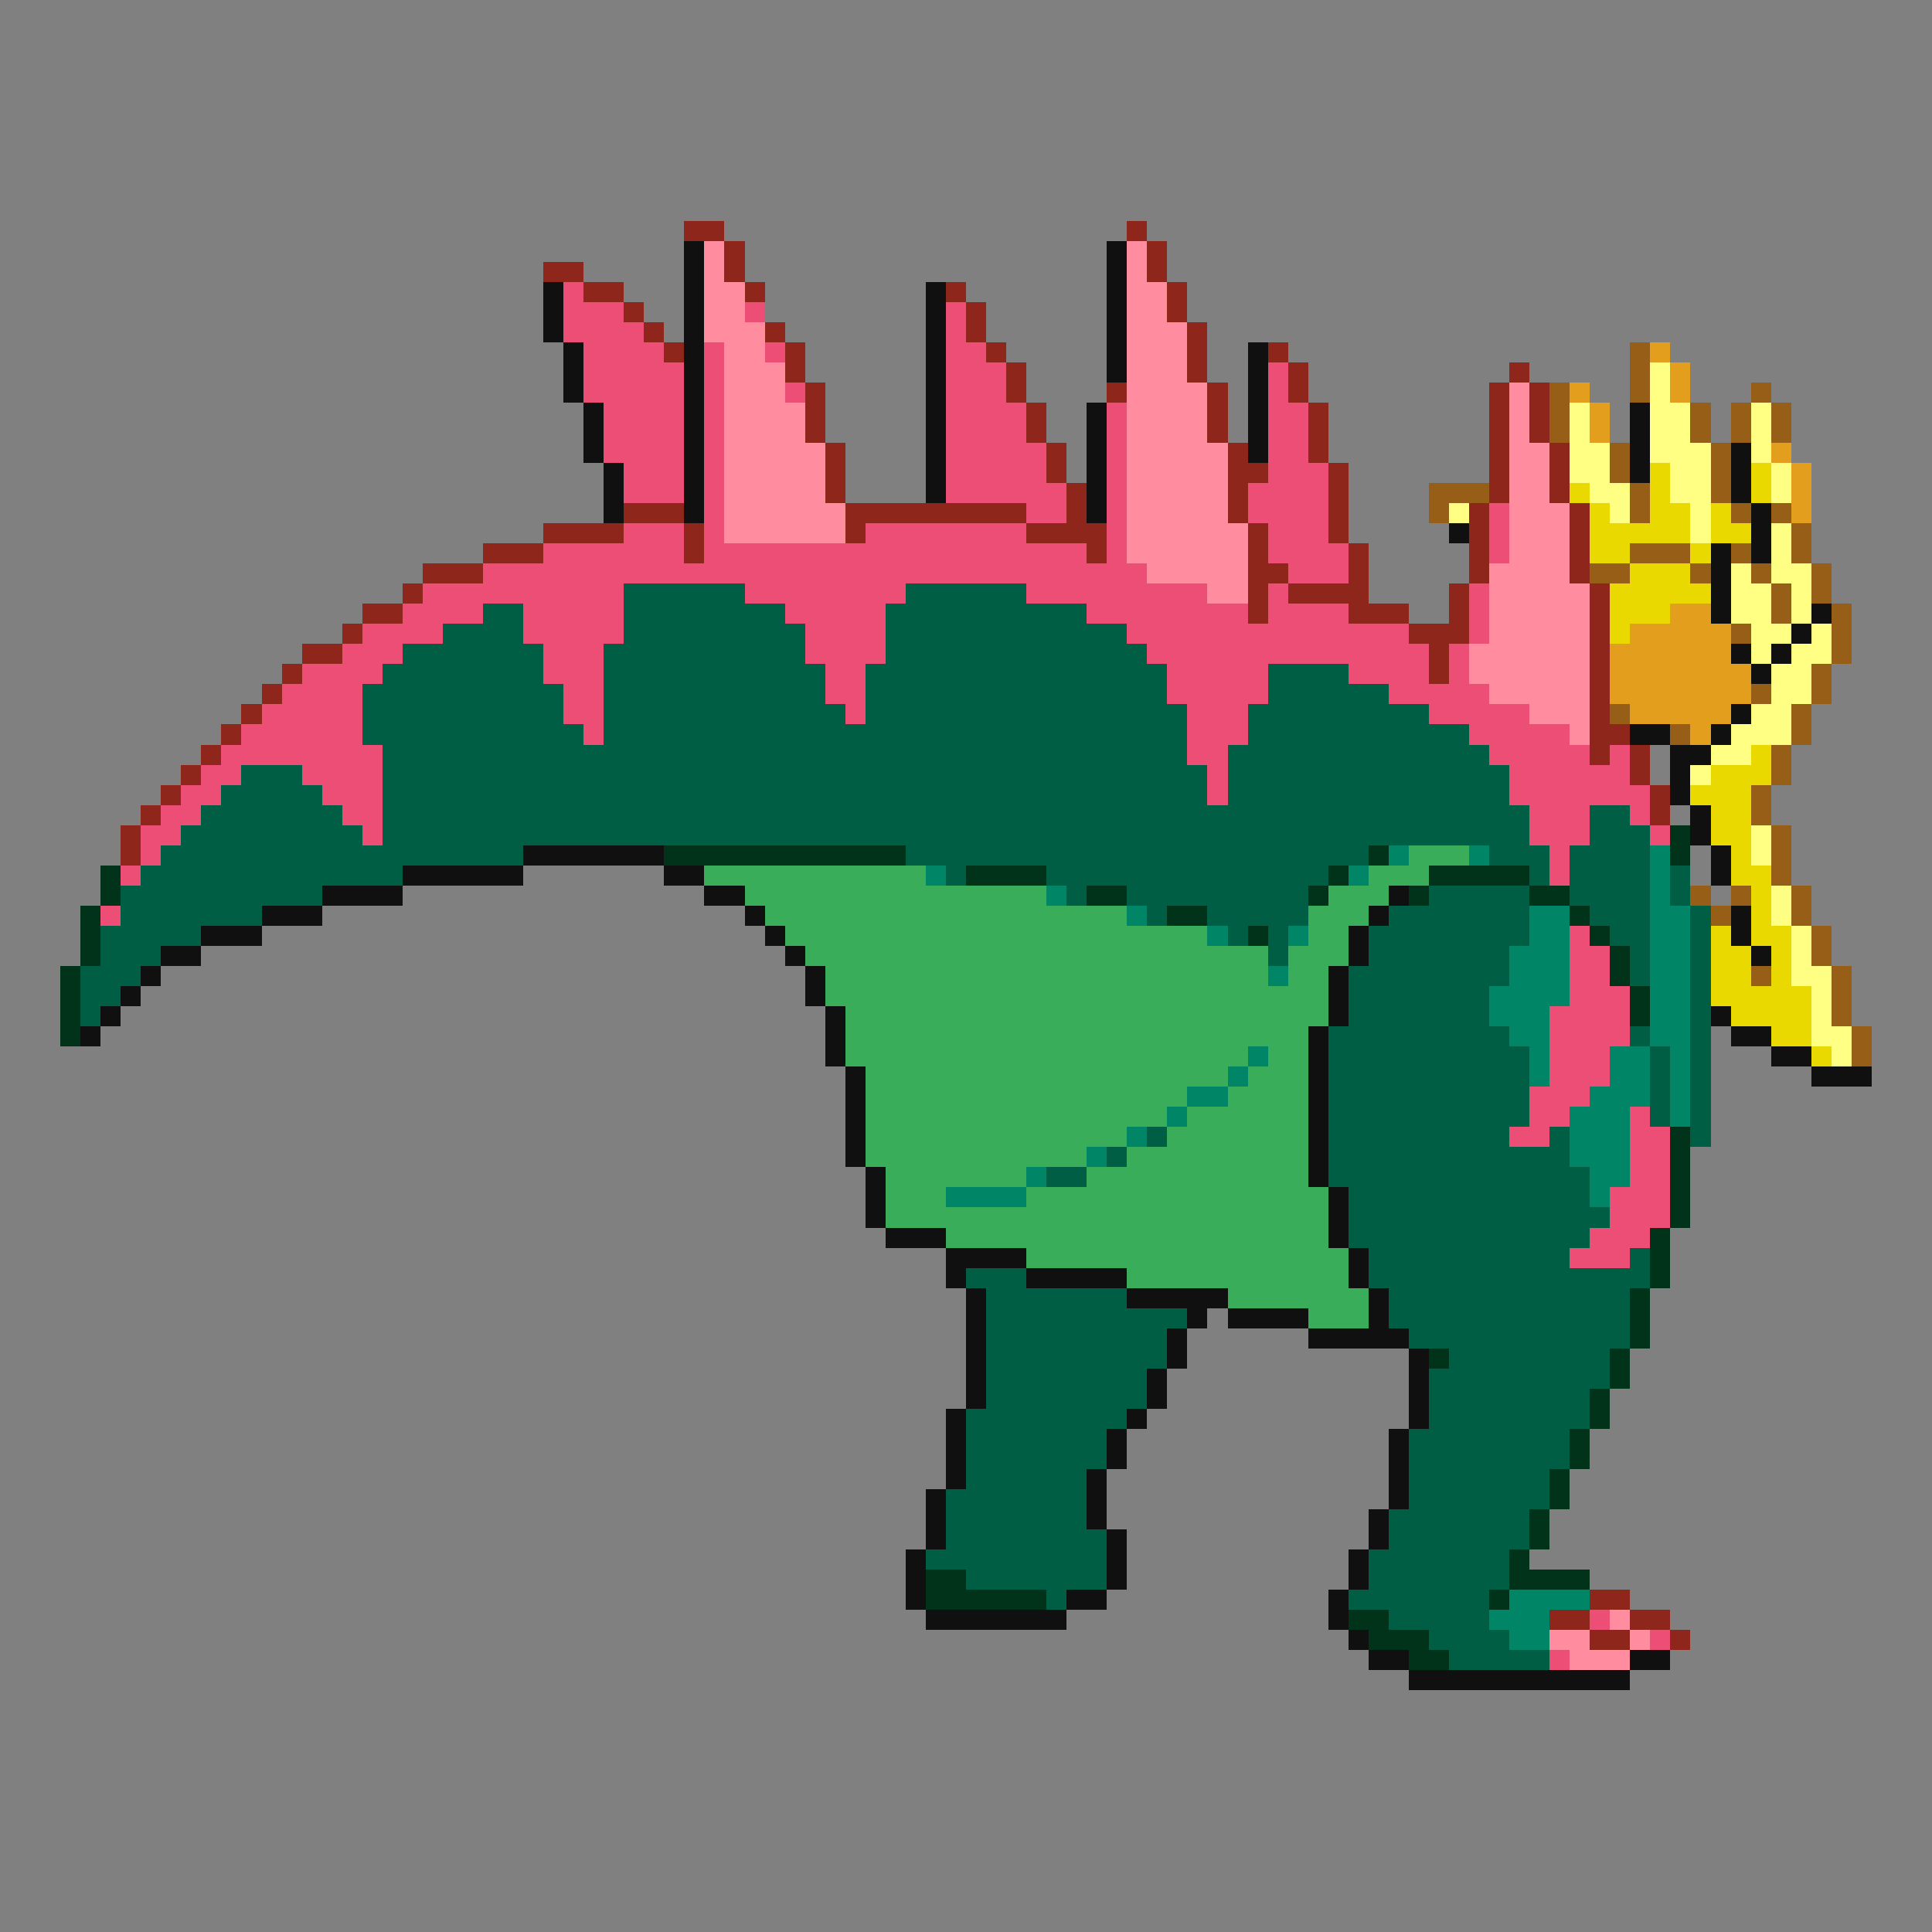 <svg xmlns="http://www.w3.org/2000/svg" viewBox="0 -0.5 96 96" shape-rendering="crispEdges">
<rect x="0" y="-0.5" width="96" height="96" fill="#808080" stroke="none"/>
<path stroke="#8f261b" d="M34 11h2M56 11h1M36 12h1M57 12h1M27 13h2M36 13h1M57 13h1M29 14h2M37 14h1M47 14h1M58 14h1M31 15h1M48 15h1M58 15h1M32 16h1M38 16h1M48 16h1M59 16h1M33 17h1M39 17h1M49 17h1M59 17h1M63 17h1M39 18h1M50 18h1M59 18h1M64 18h1M75 18h1M40 19h1M50 19h1M55 19h1M60 19h1M64 19h1M74 19h1M76 19h1M40 20h1M51 20h1M60 20h1M65 20h1M74 20h1M76 20h1M40 21h1M51 21h1M60 21h1M65 21h1M74 21h1M76 21h1M41 22h1M52 22h1M61 22h1M65 22h1M74 22h1M77 22h1M41 23h1M52 23h1M61 23h2M66 23h1M74 23h1M77 23h1M41 24h1M53 24h1M61 24h1M66 24h1M74 24h1M77 24h1M31 25h3M42 25h9M53 25h1M61 25h1M66 25h1M73 25h1M78 25h1M27 26h4M34 26h1M42 26h1M51 26h4M62 26h1M66 26h1M73 26h1M78 26h1M24 27h3M34 27h1M54 27h1M62 27h1M67 27h1M73 27h1M78 27h1M21 28h3M62 28h2M67 28h1M73 28h1M78 28h1M20 29h1M62 29h1M64 29h4M72 29h1M79 29h1M18 30h2M62 30h1M67 30h3M72 30h1M79 30h1M17 31h1M70 31h3M79 31h1M15 32h2M71 32h1M79 32h1M14 33h1M71 33h1M79 33h1M13 34h1M79 34h1M12 35h1M79 35h1M11 36h1M79 36h2M10 37h1M79 37h1M81 37h1M9 38h1M81 38h1M8 39h1M82 39h1M7 40h1M82 40h1M6 41h1M6 42h1M79 79h2M77 80h2M81 80h2M79 81h2M83 81h1" />
<path stroke="#101010" d="M34 12h1M55 12h1M34 13h1M55 13h1M27 14h1M34 14h1M46 14h1M55 14h1M27 15h1M34 15h1M46 15h1M55 15h1M27 16h1M34 16h1M46 16h1M55 16h1M28 17h1M34 17h1M46 17h1M55 17h1M62 17h1M28 18h1M34 18h1M46 18h1M55 18h1M62 18h1M28 19h1M34 19h1M46 19h1M62 19h1M29 20h1M34 20h1M46 20h1M54 20h1M62 20h1M81 20h1M29 21h1M34 21h1M46 21h1M54 21h1M62 21h1M81 21h1M29 22h1M34 22h1M46 22h1M54 22h1M62 22h1M81 22h1M86 22h1M30 23h1M34 23h1M46 23h1M54 23h1M81 23h1M86 23h1M30 24h1M34 24h1M46 24h1M54 24h1M86 24h1M30 25h1M34 25h1M54 25h1M87 25h1M72 26h1M87 26h1M85 27h1M87 27h1M85 28h1M85 29h1M85 30h1M90 30h1M89 31h1M86 32h1M88 32h1M87 33h1M86 35h1M81 36h2M85 36h1M83 37h2M83 38h1M83 39h1M84 40h1M84 41h1M26 42h7M85 42h1M20 43h6M33 43h2M85 43h1M16 44h4M35 44h2M69 44h1M13 45h3M37 45h1M68 45h1M86 45h1M10 46h3M38 46h1M67 46h1M86 46h1M8 47h2M39 47h1M67 47h1M87 47h1M7 48h1M40 48h1M66 48h1M6 49h1M40 49h1M66 49h1M5 50h1M41 50h1M66 50h1M85 50h1M4 51h1M41 51h1M65 51h1M86 51h2M41 52h1M65 52h1M88 52h2M42 53h1M65 53h1M90 53h3M42 54h1M65 54h1M42 55h1M65 55h1M42 56h1M65 56h1M42 57h1M65 57h1M43 58h1M65 58h1M43 59h1M66 59h1M43 60h1M66 60h1M44 61h3M66 61h1M47 62h4M67 62h1M47 63h1M51 63h5M67 63h1M48 64h1M56 64h5M68 64h1M48 65h1M59 65h1M61 65h4M68 65h1M48 66h1M58 66h1M65 66h5M48 67h1M58 67h1M70 67h1M48 68h1M57 68h1M70 68h1M48 69h1M57 69h1M70 69h1M47 70h1M56 70h1M70 70h1M47 71h1M55 71h1M69 71h1M47 72h1M55 72h1M69 72h1M47 73h1M54 73h1M69 73h1M46 74h1M54 74h1M69 74h1M46 75h1M54 75h1M68 75h1M46 76h1M55 76h1M68 76h1M45 77h1M55 77h1M67 77h1M45 78h1M55 78h1M67 78h1M45 79h1M53 79h2M66 79h1M46 80h7M66 80h1M67 81h1M68 82h2M81 82h2M70 83h11" />
<path stroke="#ff8d9f" d="M35 12h1M56 12h1M35 13h1M56 13h1M35 14h2M56 14h2M35 15h2M56 15h2M35 16h3M56 16h3M36 17h2M56 17h3M36 18h3M56 18h3M36 19h3M56 19h4M75 19h1M36 20h4M56 20h4M75 20h1M36 21h4M56 21h4M75 21h1M36 22h5M56 22h5M75 22h2M36 23h5M56 23h5M75 23h2M36 24h5M56 24h5M75 24h2M36 25h6M56 25h5M75 25h3M36 26h6M56 26h6M75 26h3M56 27h6M75 27h3M57 28h5M74 28h4M60 29h2M74 29h5M74 30h5M74 31h5M73 32h6M73 33h6M74 34h5M76 35h3M78 36h1M80 80h1M77 81h2M81 81h1M78 82h3" />
<path stroke="#ed4e76" d="M28 14h1M28 15h3M37 15h1M47 15h1M28 16h4M47 16h1M29 17h4M35 17h1M38 17h1M47 17h2M29 18h5M35 18h1M47 18h3M63 18h1M29 19h5M35 19h1M39 19h1M47 19h3M63 19h1M30 20h4M35 20h1M47 20h4M55 20h1M63 20h2M30 21h4M35 21h1M47 21h4M55 21h1M63 21h2M30 22h4M35 22h1M47 22h5M55 22h1M63 22h2M31 23h3M35 23h1M47 23h5M55 23h1M63 23h3M31 24h3M35 24h1M47 24h6M55 24h1M62 24h4M35 25h1M51 25h2M55 25h1M62 25h4M74 25h1M31 26h3M35 26h1M43 26h8M55 26h1M63 26h3M74 26h1M27 27h7M35 27h19M55 27h1M63 27h4M74 27h1M24 28h33M64 28h3M21 29h10M37 29h8M51 29h9M63 29h1M73 29h1M20 30h4M26 30h5M39 30h5M54 30h8M63 30h4M73 30h1M18 31h4M26 31h5M40 31h4M56 31h14M73 31h1M17 32h3M27 32h3M40 32h4M57 32h14M72 32h1M15 33h4M27 33h3M41 33h2M58 33h5M67 33h4M72 33h1M14 34h4M28 34h2M41 34h2M58 34h5M69 34h5M13 35h5M28 35h2M42 35h1M59 35h3M71 35h5M12 36h6M29 36h1M59 36h3M73 36h5M11 37h8M59 37h2M74 37h5M80 37h1M10 38h2M15 38h4M60 38h1M75 38h6M9 39h2M16 39h3M60 39h1M75 39h7M8 40h2M17 40h2M76 40h3M81 40h1M7 41h2M18 41h1M76 41h3M82 41h1M7 42h1M77 42h1M6 43h1M77 43h1M5 45h1M78 46h1M78 47h2M78 48h2M78 49h3M77 50h4M77 51h4M77 52h3M77 53h3M76 54h3M76 55h2M81 55h1M75 56h2M81 56h2M81 57h2M81 58h2M80 59h3M80 60h3M79 61h3M78 62h3M79 80h1M82 81h1M77 82h1" />
<path stroke="#975e17" d="M81 17h1M81 18h1M77 19h1M81 19h1M87 19h1M77 20h1M84 20h1M86 20h1M88 20h1M77 21h1M84 21h1M86 21h1M88 21h1M80 22h1M85 22h1M80 23h1M85 23h1M71 24h3M81 24h1M85 24h1M71 25h1M81 25h1M86 25h1M88 25h1M89 26h1M81 27h3M86 27h1M89 27h1M79 28h2M84 28h1M87 28h1M90 28h1M88 29h1M90 29h1M88 30h1M91 30h1M86 31h1M91 31h1M91 32h1M90 33h1M87 34h1M90 34h1M80 35h1M89 35h1M83 36h1M89 36h1M88 37h1M88 38h1M87 39h1M87 40h1M88 41h1M88 42h1M88 43h1M84 44h1M86 44h1M89 44h1M85 45h1M89 45h1M90 46h1M90 47h1M87 48h1M91 48h1M91 49h1M91 50h1M92 51h1M92 52h1" />
<path stroke="#e39e1e" d="M82 17h1M83 18h1M78 19h1M83 19h1M79 20h1M79 21h1M88 22h1M89 23h1M89 24h1M89 25h1M83 30h2M81 31h5M80 32h6M80 33h7M80 34h7M81 35h5M84 36h1" />
<path stroke="#ffff84" d="M82 18h1M82 19h1M78 20h1M82 20h2M87 20h1M78 21h1M82 21h2M87 21h1M78 22h2M82 22h3M87 22h1M78 23h2M83 23h2M88 23h1M79 24h2M83 24h2M88 24h1M72 25h1M80 25h1M84 25h1M84 26h1M88 26h1M88 27h1M86 28h1M88 28h2M86 29h2M89 29h1M86 30h2M89 30h1M87 31h2M90 31h1M87 32h1M89 32h2M88 33h2M88 34h2M87 35h2M86 36h3M85 37h2M84 38h1M87 41h1M87 42h1M88 44h1M88 45h1M89 46h1M89 47h1M89 48h2M90 49h1M90 50h1M90 51h2M91 52h1" />
<path stroke="#ead900" d="M82 23h1M87 23h1M78 24h1M82 24h1M87 24h1M79 25h1M82 25h2M85 25h1M79 26h5M85 26h2M79 27h2M84 27h1M81 28h3M80 29h5M80 30h3M80 31h1M87 37h1M85 38h3M84 39h3M85 40h2M85 41h2M86 42h1M86 43h2M87 44h1M87 45h1M85 46h1M87 46h2M85 47h2M88 47h1M85 48h2M88 48h1M85 49h5M86 50h4M88 51h2M90 52h1" />
<path stroke="#005e44" d="M31 29h6M45 29h6M24 30h2M31 30h8M44 30h10M22 31h4M31 31h9M44 31h12M20 32h7M30 32h10M44 32h13M19 33h8M30 33h11M43 33h15M63 33h4M18 34h10M30 34h11M43 34h15M63 34h6M18 35h10M30 35h12M43 35h16M62 35h9M18 36h11M30 36h29M62 36h11M19 37h40M61 37h13M12 38h3M19 38h41M61 38h14M11 39h5M19 39h41M61 39h14M10 40h7M19 40h57M79 40h2M9 41h9M19 41h57M79 41h3M8 42h18M45 42h23M74 42h3M78 42h4M7 43h13M47 43h1M52 43h14M76 43h1M78 43h4M83 43h1M6 44h10M53 44h1M56 44h9M71 44h5M78 44h4M83 44h1M6 45h7M57 45h1M60 45h5M69 45h7M79 45h3M84 45h1M5 46h5M61 46h1M63 46h1M68 46h8M80 46h2M84 46h1M5 47h3M63 47h1M68 47h7M81 47h1M84 47h1M4 48h3M67 48h8M81 48h1M84 48h1M4 49h2M67 49h7M84 49h1M4 50h1M67 50h7M84 50h1M66 51h9M81 51h1M84 51h1M66 52h10M82 52h1M84 52h1M66 53h10M82 53h1M84 53h1M66 54h10M82 54h1M84 54h1M66 55h10M82 55h1M84 55h1M57 56h1M66 56h9M77 56h1M84 56h1M55 57h1M66 57h12M52 58h2M66 58h13M67 59h12M67 60h13M67 61h12M68 62h10M81 62h1M48 63h3M68 63h14M49 64h7M69 64h12M49 65h10M69 65h12M49 66h9M70 66h11M49 67h9M72 67h8M49 68h8M71 68h9M49 69h8M71 69h8M48 70h8M71 70h8M48 71h7M70 71h8M48 72h7M70 72h8M48 73h6M70 73h7M47 74h7M70 74h7M47 75h7M69 75h7M47 76h8M69 76h7M46 77h9M68 77h7M48 78h7M68 78h7M52 79h1M67 79h7M69 80h5M71 81h4M72 82h5" />
<path stroke="#003319" d="M83 41h1M33 42h12M68 42h1M83 42h1M5 43h1M48 43h4M66 43h1M71 43h5M5 44h1M54 44h2M65 44h1M70 44h1M76 44h2M4 45h1M58 45h2M78 45h1M4 46h1M62 46h1M79 46h1M4 47h1M80 47h1M3 48h1M80 48h1M3 49h1M81 49h1M3 50h1M81 50h1M3 51h1M83 56h1M83 57h1M83 58h1M83 59h1M83 60h1M82 61h1M82 62h1M82 63h1M81 64h1M81 65h1M81 66h1M71 67h1M80 67h1M80 68h1M79 69h1M79 70h1M78 71h1M78 72h1M77 73h1M77 74h1M76 75h1M76 76h1M75 77h1M46 78h2M75 78h4M46 79h6M74 79h1M67 80h2M68 81h3M70 82h2" />
<path stroke="#008567" d="M69 42h1M73 42h1M82 42h1M46 43h1M67 43h1M82 43h1M52 44h1M82 44h1M56 45h1M76 45h2M82 45h2M60 46h1M64 46h1M76 46h2M82 46h2M75 47h3M82 47h2M63 48h1M75 48h3M82 48h2M74 49h4M82 49h2M74 50h3M82 50h2M75 51h2M82 51h2M62 52h1M76 52h1M80 52h2M83 52h1M61 53h1M76 53h1M80 53h2M83 53h1M59 54h2M79 54h3M83 54h1M58 55h1M78 55h3M83 55h1M56 56h1M78 56h3M54 57h1M78 57h3M51 58h1M79 58h2M47 59h4M79 59h1M75 79h4M74 80h3M75 81h2" />
<path stroke="#39ad5a" d="M70 42h3M35 43h11M68 43h3M37 44h15M66 44h3M38 45h18M65 45h3M39 46h21M65 46h2M40 47h23M64 47h3M41 48h22M64 48h2M41 49h25M42 50h24M42 51h23M42 52h20M63 52h2M43 53h18M62 53h3M43 54h16M61 54h4M43 55h15M59 55h6M43 56h13M58 56h7M43 57h11M56 57h9M44 58h7M54 58h11M44 59h3M51 59h15M44 60h22M47 61h19M51 62h16M56 63h11M61 64h7M65 65h3" />
</svg>